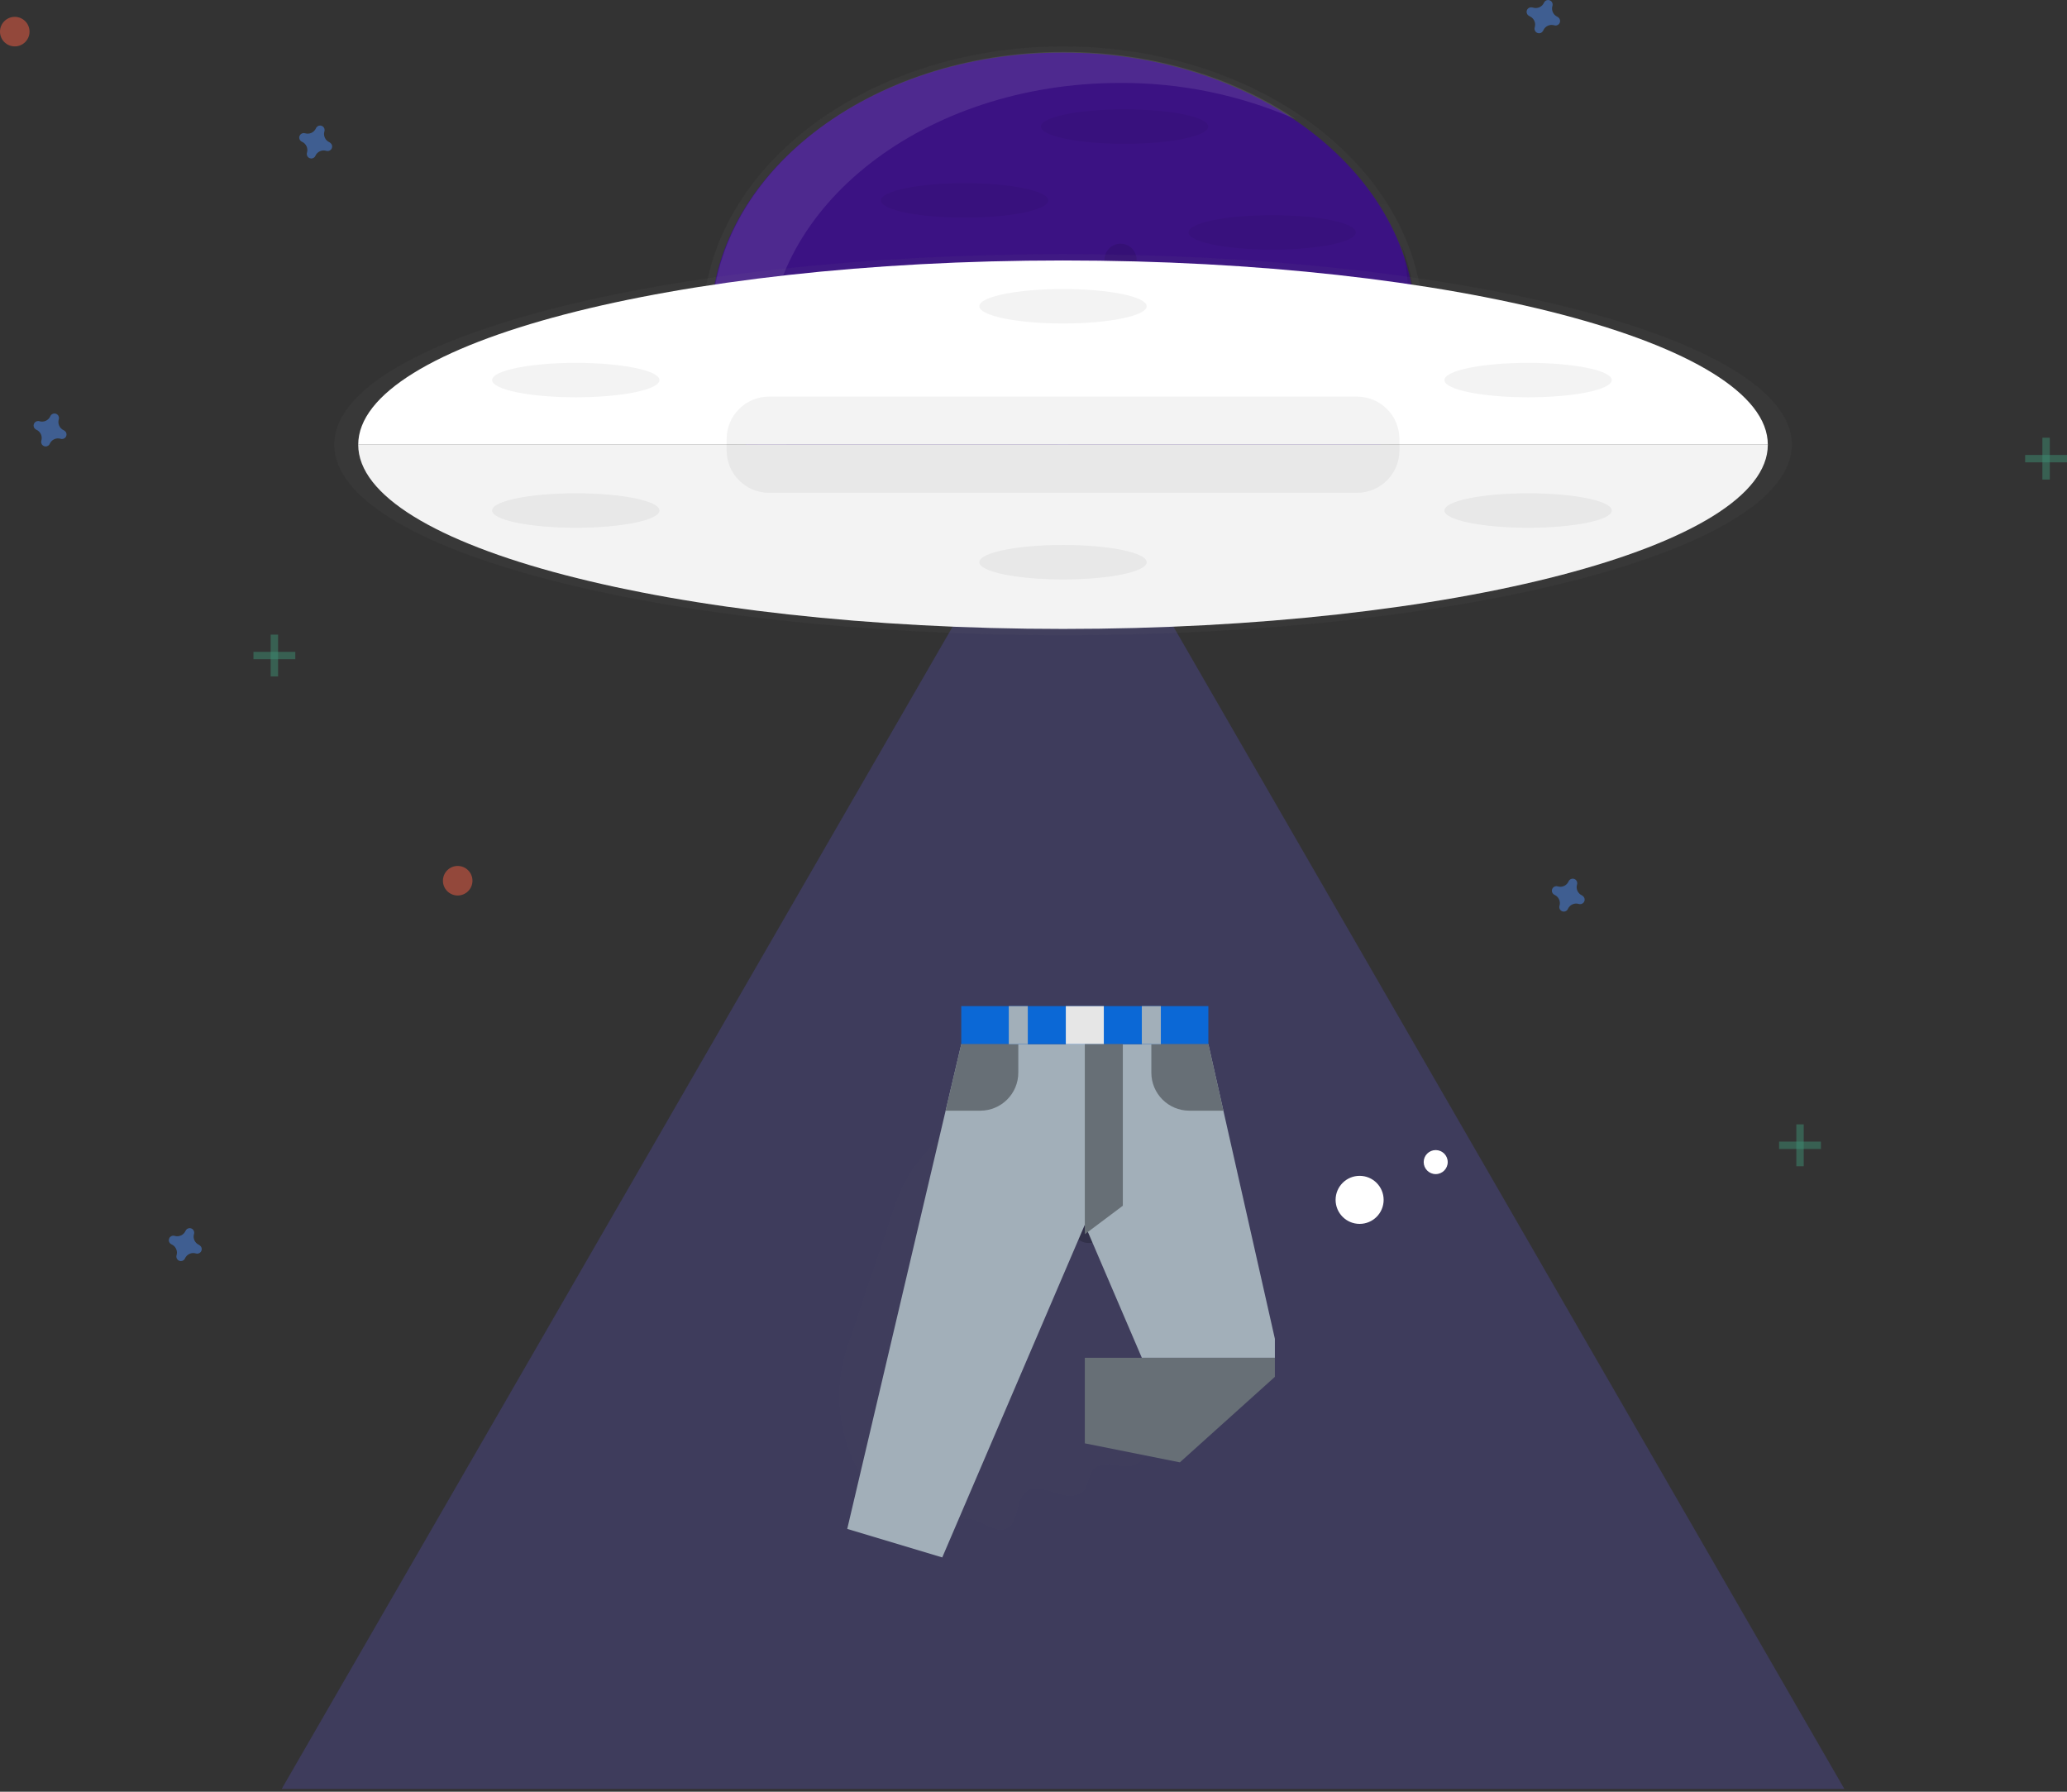 <svg width="150" height="130" viewBox="0 0 150 130" fill="none" xmlns="http://www.w3.org/2000/svg">
<rect x="0" y="0" width="150" height="130" fill="#333333" stroke="none"/>
<g clip-path="url(#clip0)">
<g opacity="0.8">
<path opacity="0.8" d="M77.143 43.888C91.587 43.888 103.296 34.816 103.296 23.627C103.296 12.437 91.587 3.366 77.143 3.366C62.699 3.366 50.989 12.437 50.989 23.627C50.989 34.816 62.699 43.888 77.143 43.888Z" fill="url(#paint0_linear)"/>
</g>
<path d="M77.143 43.438C91.267 43.438 102.716 34.568 102.716 23.627C102.716 12.686 91.267 3.816 77.143 3.816C63.019 3.816 51.57 12.686 51.57 23.627C51.57 34.568 63.019 43.438 77.143 43.438Z" fill="#3B1283"/>
<path opacity="0.1" d="M55.704 25.829C55.704 14.887 67.152 6.018 81.275 6.018C85.66 5.994 90.001 6.89 94.018 8.648C89.523 5.612 83.643 3.768 77.207 3.768C63.084 3.768 51.634 12.637 51.634 23.579C51.634 30.925 56.796 37.337 64.466 40.759C59.096 37.127 55.704 31.786 55.704 25.829Z" fill="white"/>
<path opacity="0.2" d="M77.143 31.589L105.493 80.693L133.843 129.795H77.143H20.443L48.793 80.693L77.143 31.589Z" fill="#6C63FF"/>
<g opacity="0.3">
<path opacity="0.3" d="M83.87 101.111L86.071 94.577C86.829 92.301 86.835 89.843 86.089 87.564C85.343 85.285 83.885 83.305 81.929 81.918L81.946 81.907C81.08 81.297 80.131 80.816 79.127 80.479V80.479L79.096 80.468L79.062 80.457C78.088 80.128 77.072 79.936 76.045 79.889C75.681 79.871 75.317 79.871 74.954 79.889C74.323 79.922 73.696 80.009 73.08 80.148C72.902 80.188 72.723 80.232 72.561 80.28C72.398 80.329 72.216 80.38 72.046 80.436C71.707 80.548 71.373 80.675 71.046 80.82C70.882 80.891 70.72 80.966 70.561 81.046C70.08 81.284 69.618 81.556 69.177 81.861C69.029 81.963 68.884 82.068 68.741 82.175C66.976 83.517 65.655 85.359 64.948 87.461L61.487 97.755C60.943 99.37 60.779 101.088 61.009 102.777C61.045 103.036 61.089 103.293 61.141 103.548C61.193 103.804 61.257 104.055 61.32 104.305C61.368 104.471 61.418 104.638 61.473 104.802C61.555 105.046 61.652 105.291 61.743 105.53C61.809 105.689 61.879 105.848 61.952 106.005C62.096 106.318 62.257 106.623 62.43 106.921C62.604 107.22 62.788 107.511 62.995 107.793C63.145 108.004 63.304 108.211 63.468 108.411C63.689 108.679 63.921 108.946 64.168 109.184C65.234 110.259 66.511 111.104 67.918 111.664V111.664L67.979 111.689C68.054 111.555 68.138 111.426 68.229 111.302C68.764 110.568 69.696 110.052 70.584 110.245C70.648 110.259 70.713 110.279 70.777 110.298C71.227 110.457 71.67 110.741 72.104 110.88C72.261 110.951 72.433 110.987 72.606 110.985C72.779 110.983 72.949 110.943 73.105 110.868C73.973 110.405 73.652 108.946 74.396 108.307C74.431 108.278 74.468 108.25 74.505 108.225C74.495 108.212 74.485 108.198 74.477 108.184C75.052 107.827 75.848 108.064 76.511 108.295C77.225 108.546 78.157 108.716 78.654 108.132C78.989 107.732 78.964 107.123 79.284 106.704C79.655 106.221 80.355 106.168 80.961 106.254L80.991 106.263C82.152 106.741 83.42 105.946 83.33 104.695C83.225 103.025 83.75 101.452 83.87 101.111Z" fill="url(#paint1_linear)"/>
</g>
<path opacity="0.2" d="M72.384 87.963C73.026 87.963 73.546 87.442 73.546 86.8C73.546 86.158 73.026 85.638 72.384 85.638C71.742 85.638 71.221 86.158 71.221 86.8C71.221 87.442 71.742 87.963 72.384 87.963Z" fill="black"/>
<path opacity="0.2" d="M78.995 90.186C79.637 90.186 80.157 89.665 80.157 89.023C80.157 88.381 79.637 87.861 78.995 87.861C78.353 87.861 77.832 88.381 77.832 89.023C77.832 89.665 78.353 90.186 78.995 90.186Z" fill="black"/>
<path d="M75.313 92.701C75.62 91.788 75.375 90.883 74.767 90.678C74.158 90.473 73.416 91.047 73.109 91.959C72.802 92.871 73.046 93.777 73.655 93.982C74.263 94.186 75.006 93.613 75.313 92.701Z" fill="#E0E0E0"/>
<path d="M98.666 88.8C99.629 88.8 100.409 88.02 100.409 87.057C100.409 86.095 99.629 85.314 98.666 85.314C97.704 85.314 96.923 86.095 96.923 87.057C96.923 88.02 97.704 88.8 98.666 88.8Z" fill="white"/>
<path d="M104.188 85.188C104.669 85.188 105.059 84.797 105.059 84.316C105.059 83.835 104.669 83.445 104.188 83.445C103.706 83.445 103.316 83.835 103.316 84.316C103.316 84.797 103.706 85.188 104.188 85.188Z" fill="white"/>
<g opacity="0.5">
<path opacity="0.2" d="M81.316 20.007C81.958 20.007 82.479 19.487 82.479 18.845C82.479 18.203 81.958 17.682 81.316 17.682C80.674 17.682 80.154 18.203 80.154 18.845C80.154 19.487 80.674 20.007 81.316 20.007Z" fill="black"/>
</g>
<path opacity="0.1" d="M101.7 17.755C102.032 19.038 102.199 20.359 102.198 21.684C102.198 32.625 90.75 41.495 76.627 41.495C65.068 41.487 55.302 35.548 52.143 27.398C54.489 36.464 64.821 43.291 77.216 43.291C91.339 43.291 102.789 34.421 102.789 23.48C102.786 21.521 102.416 19.579 101.7 17.755V17.755Z" fill="black"/>
<g opacity="0.8">
<path opacity="0.8" d="M77.143 46.087C106.353 46.087 130.032 39.899 130.032 32.264C130.032 24.63 106.353 18.441 77.143 18.441C47.933 18.441 24.254 24.63 24.254 32.264C24.254 39.899 47.933 46.087 77.143 46.087Z" fill="url(#paint2_linear)"/>
</g>
<path d="M77.143 18.898C48.896 18.898 25.996 24.882 25.996 32.266H128.289C128.289 24.882 105.389 18.898 77.143 18.898Z" fill="white"/>
<path d="M77.143 45.632C105.389 45.632 128.289 39.648 128.289 32.266H25.996C25.996 39.648 48.896 45.632 77.143 45.632Z" fill="white"/>
<path opacity="0.05" d="M77.143 45.632C105.389 45.632 128.289 39.648 128.289 32.266H25.996C25.996 39.648 48.896 45.632 77.143 45.632Z" fill="black"/>
<path opacity="0.05" d="M98.479 28.777H55.807C54.109 28.777 52.732 30.154 52.732 31.852V32.677C52.732 34.375 54.109 35.752 55.807 35.752H98.479C100.177 35.752 101.554 34.375 101.554 32.677V31.852C101.554 30.154 100.177 28.777 98.479 28.777Z" fill="black"/>
<path opacity="0.5" d="M23.909 10.323C23.761 10.259 23.643 10.143 23.575 9.996C23.508 9.85 23.496 9.684 23.543 9.53C23.55 9.507 23.555 9.482 23.557 9.457V9.457C23.562 9.386 23.543 9.316 23.505 9.257C23.466 9.197 23.409 9.152 23.343 9.128C23.276 9.103 23.204 9.101 23.136 9.121C23.068 9.141 23.009 9.183 22.966 9.239C22.952 9.259 22.94 9.281 22.93 9.304C22.866 9.451 22.75 9.57 22.604 9.638C22.457 9.705 22.291 9.717 22.137 9.67C22.114 9.662 22.089 9.658 22.064 9.655C21.994 9.651 21.923 9.669 21.864 9.708C21.805 9.746 21.759 9.803 21.735 9.87C21.71 9.936 21.708 10.009 21.728 10.076C21.748 10.144 21.79 10.204 21.846 10.246V10.246C21.866 10.262 21.888 10.274 21.911 10.284C22.058 10.348 22.177 10.465 22.244 10.611C22.312 10.757 22.323 10.923 22.277 11.077C22.27 11.1 22.265 11.124 22.262 11.148V11.148C22.258 11.219 22.276 11.29 22.314 11.349C22.352 11.409 22.409 11.455 22.476 11.479C22.542 11.504 22.615 11.507 22.683 11.486C22.751 11.466 22.811 11.425 22.854 11.368C22.868 11.347 22.88 11.325 22.889 11.302C22.955 11.156 23.072 11.039 23.218 10.973C23.364 10.907 23.529 10.897 23.682 10.945C23.706 10.952 23.73 10.957 23.755 10.959C23.826 10.963 23.896 10.945 23.956 10.906C24.015 10.868 24.06 10.811 24.085 10.745C24.109 10.678 24.112 10.606 24.092 10.538C24.071 10.47 24.03 10.41 23.973 10.368V10.368C23.954 10.35 23.932 10.335 23.909 10.323V10.323Z" fill="#4D8AF0"/>
<path opacity="0.5" d="M114.802 64.966C114.656 64.9 114.539 64.783 114.473 64.637C114.408 64.491 114.397 64.326 114.445 64.173C114.452 64.149 114.457 64.125 114.459 64.1V64.1C114.463 64.029 114.445 63.959 114.406 63.9C114.368 63.84 114.311 63.795 114.245 63.771C114.178 63.746 114.106 63.744 114.038 63.764C113.97 63.784 113.91 63.825 113.868 63.882C113.854 63.902 113.842 63.924 113.832 63.946C113.768 64.094 113.652 64.213 113.506 64.281C113.359 64.348 113.193 64.36 113.039 64.312C113.015 64.305 112.991 64.3 112.966 64.298V64.298C112.895 64.294 112.825 64.312 112.766 64.351C112.706 64.389 112.661 64.446 112.637 64.513C112.612 64.579 112.61 64.651 112.63 64.719C112.65 64.787 112.691 64.847 112.748 64.889V64.889C112.768 64.904 112.79 64.917 112.812 64.927C112.958 64.993 113.075 65.11 113.141 65.256C113.207 65.402 113.217 65.567 113.17 65.72C113.162 65.743 113.158 65.767 113.155 65.791V65.791C113.15 65.862 113.168 65.932 113.207 65.992C113.245 66.052 113.302 66.097 113.369 66.122C113.435 66.147 113.508 66.149 113.576 66.129C113.644 66.109 113.704 66.068 113.746 66.011V66.011C113.761 65.99 113.773 65.968 113.782 65.945C113.848 65.799 113.965 65.681 114.111 65.616C114.257 65.55 114.422 65.54 114.575 65.588C114.599 65.595 114.623 65.6 114.648 65.602V65.602C114.719 65.606 114.789 65.588 114.848 65.549C114.908 65.511 114.953 65.454 114.978 65.388C115.002 65.321 115.005 65.249 114.984 65.181C114.964 65.113 114.923 65.053 114.866 65.011C114.847 64.993 114.825 64.978 114.802 64.966V64.966Z" fill="#4D8AF0"/>
<path opacity="0.5" d="M14.445 90.323C14.297 90.259 14.178 90.142 14.111 89.996C14.043 89.85 14.032 89.684 14.079 89.53C14.086 89.507 14.091 89.482 14.093 89.457V89.457C14.097 89.386 14.079 89.316 14.04 89.257C14.002 89.198 13.945 89.152 13.879 89.128C13.812 89.103 13.74 89.101 13.672 89.121C13.604 89.141 13.544 89.183 13.502 89.239V89.239C13.488 89.259 13.476 89.281 13.466 89.304C13.402 89.451 13.286 89.57 13.139 89.638C12.993 89.705 12.827 89.717 12.673 89.67C12.649 89.662 12.625 89.657 12.6 89.655V89.655C12.529 89.651 12.459 89.669 12.4 89.708C12.34 89.746 12.295 89.803 12.271 89.87C12.246 89.936 12.244 90.009 12.264 90.076C12.284 90.144 12.325 90.204 12.382 90.246V90.246C12.402 90.262 12.424 90.274 12.446 90.284C12.594 90.348 12.713 90.465 12.78 90.611C12.848 90.757 12.859 90.923 12.812 91.077C12.805 91.1 12.8 91.124 12.798 91.148V91.148C12.793 91.219 12.811 91.29 12.85 91.349C12.888 91.409 12.945 91.455 13.011 91.479C13.078 91.504 13.151 91.507 13.219 91.487C13.287 91.466 13.347 91.425 13.389 91.368C13.404 91.347 13.416 91.325 13.425 91.302C13.491 91.156 13.608 91.039 13.754 90.973C13.9 90.907 14.065 90.897 14.218 90.945C14.242 90.952 14.266 90.957 14.291 90.959C14.362 90.963 14.432 90.945 14.491 90.906C14.551 90.868 14.596 90.811 14.62 90.745C14.645 90.678 14.647 90.606 14.627 90.538C14.607 90.47 14.566 90.41 14.509 90.368V90.368C14.49 90.35 14.468 90.335 14.445 90.323V90.323Z" fill="#4D8AF0"/>
<path opacity="0.5" d="M4.623 31.216C4.477 31.15 4.361 31.033 4.295 30.887C4.229 30.741 4.219 30.576 4.266 30.423C4.274 30.399 4.278 30.375 4.28 30.35V30.35C4.285 30.279 4.267 30.209 4.228 30.15C4.189 30.09 4.133 30.045 4.066 30.02C4 29.996 3.927 29.994 3.859 30.014C3.791 30.034 3.732 30.075 3.689 30.132V30.132C3.675 30.152 3.663 30.174 3.654 30.196C3.59 30.344 3.473 30.463 3.327 30.531C3.181 30.598 3.015 30.61 2.861 30.562C2.837 30.555 2.812 30.55 2.787 30.548V30.548C2.717 30.544 2.647 30.562 2.587 30.601C2.528 30.639 2.483 30.696 2.458 30.762C2.434 30.829 2.431 30.901 2.451 30.969C2.471 31.037 2.513 31.097 2.57 31.139C2.589 31.154 2.611 31.167 2.634 31.177C2.781 31.241 2.9 31.358 2.968 31.504C3.035 31.65 3.047 31.816 3 31.97C2.993 31.993 2.988 32.017 2.986 32.041V32.041C2.981 32.112 2.999 32.182 3.037 32.242C3.076 32.302 3.132 32.347 3.199 32.372C3.266 32.397 3.338 32.399 3.406 32.379C3.475 32.359 3.534 32.318 3.577 32.261V32.261C3.591 32.24 3.603 32.218 3.612 32.195C3.678 32.048 3.795 31.931 3.941 31.866C4.087 31.8 4.252 31.79 4.405 31.837C4.429 31.845 4.454 31.85 4.479 31.852C4.549 31.856 4.619 31.838 4.679 31.799C4.738 31.761 4.784 31.704 4.808 31.637C4.832 31.571 4.835 31.498 4.815 31.431C4.795 31.363 4.753 31.303 4.696 31.261V31.261C4.674 31.242 4.65 31.227 4.623 31.216V31.216Z" fill="#4D8AF0"/>
<path opacity="0.5" d="M113.016 1.216C112.87 1.15 112.753 1.033 112.688 0.887C112.622 0.741 112.612 0.576 112.659 0.423C112.666 0.399 112.671 0.375 112.673 0.35V0.35C112.678 0.279 112.659 0.209 112.621 0.15C112.582 0.09 112.525 0.045 112.459 0.021C112.393 -0.004 112.32 -0.006 112.252 0.014C112.184 0.034 112.125 0.075 112.082 0.132V0.132C112.068 0.152 112.056 0.174 112.046 0.196C111.981 0.343 111.864 0.46 111.718 0.525C111.572 0.591 111.407 0.601 111.254 0.554C111.23 0.546 111.205 0.541 111.18 0.539V0.539C111.103 0.523 111.023 0.535 110.954 0.573C110.885 0.611 110.832 0.672 110.805 0.746C110.778 0.82 110.777 0.901 110.805 0.975C110.832 1.049 110.885 1.11 110.954 1.148V1.148C110.973 1.163 110.995 1.176 111.018 1.186C111.164 1.252 111.281 1.369 111.346 1.515C111.412 1.661 111.422 1.826 111.375 1.979C111.368 2.002 111.363 2.026 111.361 2.05V2.05C111.353 2.124 111.371 2.197 111.41 2.26C111.45 2.322 111.509 2.369 111.579 2.394C111.649 2.418 111.725 2.418 111.795 2.394C111.865 2.37 111.924 2.323 111.964 2.261V2.261C111.979 2.24 111.991 2.218 112 2.195C112.066 2.048 112.183 1.931 112.329 1.866C112.475 1.8 112.64 1.79 112.793 1.837C112.817 1.845 112.841 1.85 112.866 1.852V1.852C112.937 1.856 113.007 1.838 113.066 1.799C113.126 1.761 113.171 1.704 113.196 1.638C113.22 1.571 113.222 1.498 113.202 1.431C113.182 1.363 113.141 1.303 113.084 1.261V1.261C113.064 1.243 113.041 1.228 113.016 1.216V1.216Z" fill="#4D8AF0"/>
<g opacity="0.5">
<path opacity="0.5" d="M20.179 46.045H19.643V49.08H20.179V46.045Z" fill="#47E6B1"/>
<path opacity="0.5" d="M21.429 47.83V47.295H18.393V47.83H21.429Z" fill="#47E6B1"/>
</g>
<g opacity="0.5">
<path opacity="0.5" d="M148.75 31.759H148.214V34.795H148.75V31.759Z" fill="#47E6B1"/>
<path opacity="0.5" d="M150 33.545V33.009H146.964V33.545H150Z" fill="#47E6B1"/>
</g>
<g opacity="0.5">
<path opacity="0.5" d="M130.893 81.58H130.357V84.616H130.893V81.58Z" fill="#47E6B1"/>
<path opacity="0.5" d="M132.143 83.366V82.83H129.107V83.366H132.143Z" fill="#47E6B1"/>
</g>
<path opacity="0.5" d="M1.071 3.366C1.663 3.366 2.143 2.886 2.143 2.295C2.143 1.703 1.663 1.223 1.071 1.223C0.48 1.223 0 1.703 0 2.295C0 2.886 0.48 3.366 1.071 3.366Z" fill="#F55F44"/>
<path opacity="0.5" d="M33.214 64.973C33.806 64.973 34.286 64.493 34.286 63.902C34.286 63.31 33.806 62.83 33.214 62.83C32.623 62.83 32.143 63.31 32.143 63.902C32.143 64.493 32.623 64.973 33.214 64.973Z" fill="#F55F44"/>
<path opacity="0.05" d="M41.786 28.827C45.139 28.827 47.857 28.267 47.857 27.577C47.857 26.886 45.139 26.327 41.786 26.327C38.433 26.327 35.714 26.886 35.714 27.577C35.714 28.267 38.433 28.827 41.786 28.827Z" fill="black"/>
<path opacity="0.05" d="M41.786 38.291C45.139 38.291 47.857 37.731 47.857 37.041C47.857 36.351 45.139 35.791 41.786 35.791C38.433 35.791 35.714 36.351 35.714 37.041C35.714 37.731 38.433 38.291 41.786 38.291Z" fill="black"/>
<path opacity="0.05" d="M110.893 28.827C114.246 28.827 116.964 28.267 116.964 27.577C116.964 26.886 114.246 26.327 110.893 26.327C107.54 26.327 104.821 26.886 104.821 27.577C104.821 28.267 107.54 28.827 110.893 28.827Z" fill="black"/>
<path opacity="0.05" d="M110.893 38.291C114.246 38.291 116.964 37.731 116.964 37.041C116.964 36.351 114.246 35.791 110.893 35.791C107.54 35.791 104.821 36.351 104.821 37.041C104.821 37.731 107.54 38.291 110.893 38.291Z" fill="black"/>
<path opacity="0.05" d="M77.143 23.47C80.496 23.47 83.214 22.91 83.214 22.22C83.214 21.529 80.496 20.97 77.143 20.97C73.79 20.97 71.071 21.529 71.071 22.22C71.071 22.91 73.79 23.47 77.143 23.47Z" fill="black"/>
<path opacity="0.05" d="M81.607 10.434C84.96 10.434 87.679 9.874 87.679 9.184C87.679 8.494 84.96 7.934 81.607 7.934C78.254 7.934 75.536 8.494 75.536 9.184C75.536 9.874 78.254 10.434 81.607 10.434Z" fill="black"/>
<path opacity="0.05" d="M70 15.791C73.353 15.791 76.071 15.231 76.071 14.541C76.071 13.851 73.353 13.291 70 13.291C66.647 13.291 63.929 13.851 63.929 14.541C63.929 15.231 66.647 15.791 70 15.791Z" fill="black"/>
<path opacity="0.05" d="M92.321 18.113C95.675 18.113 98.393 17.553 98.393 16.863C98.393 16.172 95.675 15.613 92.321 15.613C88.968 15.613 86.25 16.172 86.25 16.863C86.25 17.553 88.968 18.113 92.321 18.113Z" fill="black"/>
<path opacity="0.05" d="M77.143 42.041C80.496 42.041 83.214 41.481 83.214 40.791C83.214 40.101 80.496 39.541 77.143 39.541C73.79 39.541 71.071 40.101 71.071 40.791C71.071 41.481 73.79 42.041 77.143 42.041Z" fill="black"/>
<path d="M69.759 75.759H87.69L92.517 97.138V98.517H82.862L78.724 88.862L68.379 113L61.483 110.931L69.759 75.759Z" fill="#A2AFB9"/>
<path d="M87.69 73H69.759V75.759H87.69V73Z" fill="#0B68D6"/>
<path d="M86.31 80.586H88.78L87.69 75.759H83.552V77.828C83.552 79.351 84.787 80.586 86.31 80.586Z" fill="#676F76"/>
<path d="M73.897 77.828V75.759H69.759L68.623 80.586H71.138C72.662 80.586 73.897 79.351 73.897 77.828Z" fill="#676F76"/>
<path d="M74.586 73H73.207V75.759H74.586V73Z" fill="#A2AFB9"/>
<path d="M84.241 73H82.862V75.759H84.241V73Z" fill="#A2AFB9"/>
<path d="M80.103 73H77.345V75.759H80.103V73Z" fill="#E6E6E6"/>
<path d="M78.724 75.759V89.552L81.483 87.483V75.759H78.724Z" fill="#676F76"/>
<path d="M92.517 98.517H78.724V104.724L85.621 106.103L92.517 99.897V98.517Z" fill="#676F76"/>
</g>
<defs>
<linearGradient id="paint0_linear" x1="77.143" y1="43.889" x2="77.143" y2="3.366" gradientUnits="userSpaceOnUse">
<stop stop-color="#808080" stop-opacity="0.25"/>
<stop offset="0.54" stop-color="#808080" stop-opacity="0.12"/>
<stop offset="1" stop-color="#808080" stop-opacity="0.1"/>
</linearGradient>
<linearGradient id="paint1_linear" x1="-8410.45" y1="61474.3" x2="-6522.68" y2="55870" gradientUnits="userSpaceOnUse">
<stop stop-color="#808080" stop-opacity="0.25"/>
<stop offset="0.54" stop-color="#808080" stop-opacity="0.12"/>
<stop offset="1" stop-color="#808080" stop-opacity="0.1"/>
</linearGradient>
<linearGradient id="paint2_linear" x1="45720.6" y1="7153.71" x2="45720.6" y2="2873.49" gradientUnits="userSpaceOnUse">
<stop stop-color="#808080" stop-opacity="0.25"/>
<stop offset="0.54" stop-color="#808080" stop-opacity="0.12"/>
<stop offset="1" stop-color="#808080" stop-opacity="0.1"/>
</linearGradient>
<clipPath id="clip0">
<rect width="150" height="129.795" fill="white"/>
</clipPath>
</defs>
</svg>
